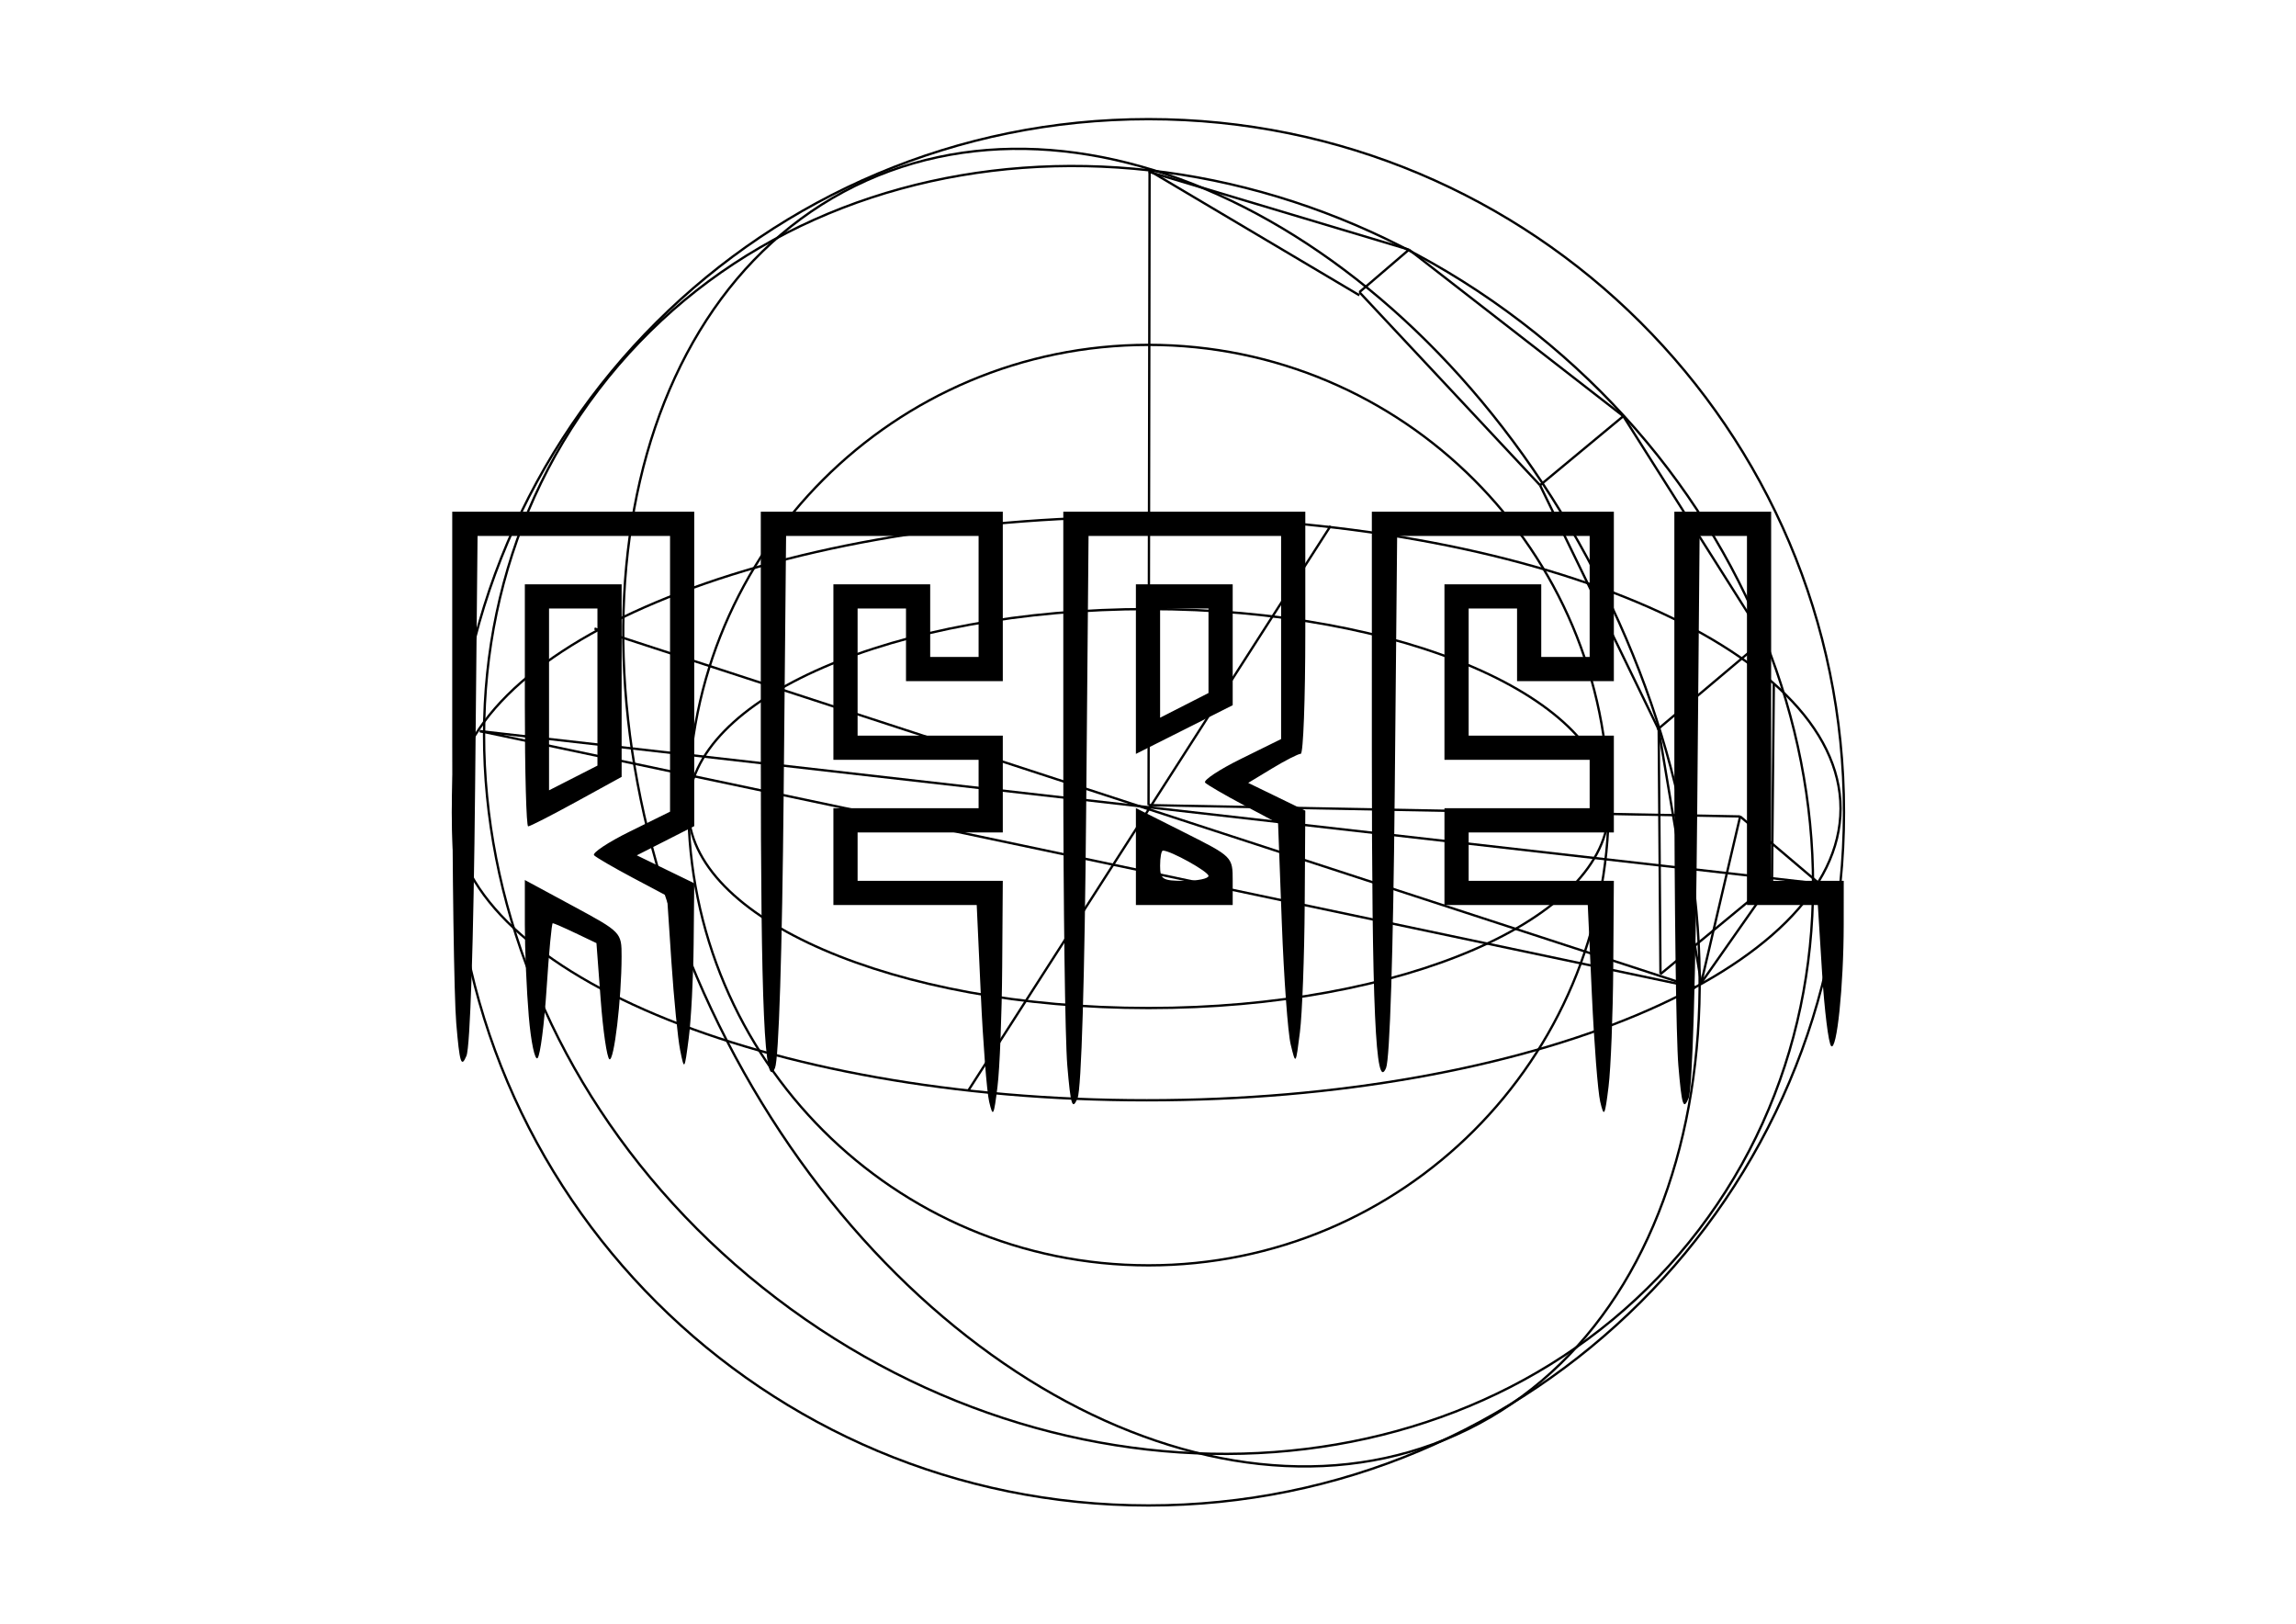 <?xml version="1.0" encoding="UTF-8" standalone="no"?>
<!-- Created with Inkscape (http://www.inkscape.org/) -->

<svg
   xmlns:dc="http://purl.org/dc/elements/1.1/"
   xmlns:cc="http://creativecommons.org/ns#"
   xmlns:rdf="http://www.w3.org/1999/02/22-rdf-syntax-ns#"
   xmlns:svg="http://www.w3.org/2000/svg"
   xmlns="http://www.w3.org/2000/svg"
   xmlns:sodipodi="http://sodipodi.sourceforge.net/DTD/sodipodi-0.dtd"
   xmlns:inkscape="http://www.inkscape.org/namespaces/inkscape"
   width="297mm"
   height="210mm"
   id="svg2985"
   version="1.1"
   inkscape:version="0.92.1 r15371"
   sodipodi:docname="RebelSplitterLogo.svg"
   inkscape:export-filename="/home/mars/devel/RebelTechnology/drawings/DiscourseLogo.png"
   inkscape:export-xdpi="90"
   inkscape:export-ydpi="90">
  <defs
     id="defs2987" />
  <sodipodi:namedview
     inkscape:document-units="mm"
     pagecolor="#ffffff"
     bordercolor="#666666"
     borderopacity="1.0"
     inkscape:pageopacity="0.0"
     inkscape:pageshadow="2"
     inkscape:zoom="0.70710678"
     inkscape:cx="291.46501"
     inkscape:cy="475.99987"
     inkscape:current-layer="layer1"
     id="namedview2989"
     showgrid="false"
     inkscape:window-width="1920"
     inkscape:window-height="1016"
     inkscape:window-x="0"
     inkscape:window-y="27"
     inkscape:window-maximized="1"
     units="px" />
  <g
     inkscape:label="Layer 1"
     inkscape:groupmode="layer"
     id="layer1">
    <path
       style="fill:#000000;stroke-width:2.212"
       d="m 483.597,538.535 c -1.147,-4.88 -2.984,-28.507 -4.082,-52.503 l -1.996,-43.629 h -35.035 -35.035 v -23.663 -23.663 h 35.495 35.495 V 383.245 371.414 H 442.944 407.45 V 328.524 285.635 h 23.663 23.663 v 17.748 17.747 h 11.832 11.832 v -29.579 -29.579 h -47.058 -47.058 l -1.192,126.45 c -0.726,76.968 -2.38,129.261 -4.227,133.633 -5.123,12.128 -6.95,-28.75 -6.95,-155.524 V 250.14 h 59.158 59.158 v 41.41 41.411 H 466.607 442.944 V 315.214 297.466 h -11.832 -11.832 v 31.058 31.058 h 35.495 35.495 v 23.663 23.663 h -35.495 -35.495 v 11.832 11.831 h 35.495 35.495 l -0.293,42.15 c -0.159,23.182 -1.193,49.47 -2.294,58.418 -1.792,14.566 -2.22,15.34 -4.087,7.395 z m 298.747,0 c -1.147,-4.88 -2.984,-28.507 -4.082,-52.503 l -1.996,-43.629 h -35.035 -35.035 v -23.663 -23.663 h 35.495 35.495 V 383.245 371.414 H 741.691 706.197 V 328.524 285.635 h 23.663 23.663 v 17.748 17.747 h 11.832 11.832 v -29.579 -29.579 h -47.058 -47.058 l -1.192,126.45 c -0.726,76.968 -2.38,129.261 -4.227,133.633 -5.123,12.128 -6.95,-28.75 -6.95,-155.524 V 250.14 h 59.158 59.158 v 41.41 41.411 h -23.663 -23.663 V 315.214 297.466 H 729.86 718.028 v 31.058 31.058 h 35.495 35.495 v 23.663 23.663 h -35.495 -35.495 v 11.832 11.831 h 35.495 35.495 l -0.293,42.15 c -0.159,23.182 -1.193,49.47 -2.294,58.418 -1.792,14.566 -2.22,15.34 -4.087,7.395 z M 521.807,520.87 c -1.077,-12.737 -1.958,-78.862 -1.958,-146.944 V 250.14 h 59.158 59.158 v 59.158 c 0,32.537 -0.998,59.165 -2.218,59.173 -1.22,0.008 -7.5,3.212 -13.956,7.12 l -11.737,7.104 13.956,6.78 13.956,6.78 -0.293,45.997 c -0.159,25.298 -1.212,53.318 -2.337,62.266 -2.037,16.213 -2.052,16.233 -4.53,5.97 -1.367,-5.664 -3.311,-32.285 -4.319,-59.158 l -1.833,-48.859 -16.823,-8.935 c -9.252,-4.914 -17.728,-9.841 -18.835,-10.948 -1.107,-1.107 6.796,-6.356 17.562,-11.666 l 19.575,-9.653 V 311.621 261.972 H 579.265 532.196 l -1.166,133.844 c -0.719,82.572 -2.334,136.597 -4.215,141.028 -2.576,6.068 -3.353,3.589 -5.007,-15.975 z m 298.747,0 c -1.077,-12.737 -1.958,-78.862 -1.958,-146.944 V 250.14 h 23.663 23.663 v 90.216 90.215 h 17.747 17.747 l -0.02,21.445 c -0.029,29.944 -3.368,62.136 -6.15,59.308 -1.282,-1.303 -3.269,-17.343 -4.416,-35.645 l -2.086,-33.276 h -17.326 -17.326 v -90.216 -90.216 h -11.574 -11.574 l -1.166,133.844 c -0.719,82.572 -2.334,136.597 -4.215,141.028 -2.576,6.068 -3.353,3.589 -5.007,-15.975 z m -597.494,-20.705 c -1.077,-12.737 -1.958,-74.203 -1.958,-136.592 V 250.14 h 59.158 59.158 v 76.848 76.849 l -14.04,7.135 -14.04,7.135 14.04,6.821 14.04,6.821 -0.293,29.729 c -0.159,16.351 -1.241,37.05 -2.4,45.998 -2.056,15.872 -2.158,16.016 -4.191,5.916 -1.146,-5.694 -3.061,-24.994 -4.256,-42.889 l -2.172,-32.537 -16.823,-8.935 c -9.252,-4.914 -17.728,-9.841 -18.835,-10.947 -1.107,-1.107 6.796,-6.357 17.562,-11.666 l 19.575,-9.653 v -67.396 -67.397 h -47.053 -47.053 l -1.203,123.492 c -0.728,74.723 -2.399,126.329 -4.232,130.676 -2.551,6.051 -3.337,3.534 -4.986,-15.975 z m 35.462,-3.341 c -1.059,-12.527 -1.925,-32.648 -1.925,-44.715 v -21.939 l 23.66,12.772 c 23.513,12.693 23.66,12.846 23.642,24.604 -0.031,20.737 -3.696,51.641 -5.957,50.244 -1.201,-0.742 -3.118,-13.82 -4.261,-29.062 l -2.078,-27.713 -10.209,-4.868 c -5.615,-2.678 -10.634,-4.868 -11.152,-4.868 -0.518,0 -1.868,14.305 -2.998,31.79 -1.13,17.485 -3.122,32.857 -4.426,34.161 -1.304,1.305 -3.237,-7.878 -4.296,-20.405 z m 296.822,-78.116 v -23.696 l 23.663,11.898 c 23.636,11.884 23.663,11.911 23.663,23.696 v 11.799 h -23.663 -23.663 z m 35.495,9.455 c 0,-2.094 -18.514,-12.38 -22.285,-12.38 -0.758,0 -1.379,3.328 -1.379,7.395 0,6.655 1.183,7.395 11.832,7.395 6.507,0 11.832,-1.085 11.832,-2.41 z m -334.242,-83.369 v -59.158 h 23.663 23.663 v 47.059 47.059 l -22.045,12.099 c -12.125,6.654 -22.773,12.099 -23.663,12.099 -0.89,0 -1.618,-26.621 -1.618,-59.158 z m 35.495,-8.934 V 297.466 h -11.832 -11.832 v 44.429 44.428 l 11.832,-6.036 11.832,-6.036 z m 263.252,-8.781 v -41.444 h 23.663 23.663 v 29.546 29.546 l -23.663,11.898 -23.663,11.898 z m 35.495,-8.967 V 297.466 h -11.832 -11.832 v 26.681 26.681 l 11.832,-6.036 11.832,-6.036 z"
       id="path3810"
       inkscape:connector-curvature="0"
       sodipodi:nodetypes="cscccccccccccccccccccccccsssccccccccccccccccccccccccsccscccccccccccccccccccccccscsccccccccccccccccccccccccccsscccsccccccccccccscccccscscscccccccccccccccccscccssccccccccccssccscscccccscsssccccccssccsccssccccssssssccccccssccccccccccccccccccccccccccc" />
    <g
       id="g3882"
       transform="matrix(0.81,0,0,0.81,202.719,38.309)"
       style="stroke:#000000;stroke-opacity:1;stroke-width:1.401;stroke-miterlimit:4;stroke-dasharray:none">
      <path
         style="fill:none;stroke:#000000;stroke-width:1.401;stroke-miterlimit:4;stroke-dasharray:none;stroke-opacity:1"
         d="m 862.726,442.913 c 0,231.022 -187.957,418.303 -419.813,418.303 -231.856,0 -419.813,-187.281 -419.813,-418.303 0,-231.022 187.957,-418.303 419.813,-418.303 231.856,0 419.813,187.281 419.813,418.303 z"
         id="ellipse10146"
         inkscape:connector-curvature="0" />
      <path
         d="m 720.714,438.577 c 0,153.396 -124.345,277.74 -277.747,277.74 -153.396,0 -277.751,-124.345 -277.751,-277.74 0,-153.406 124.359,-277.751 277.751,-277.751 153.403,0 277.747,124.345 277.747,277.751 z"
         id="path10148"
         inkscape:connector-curvature="0"
         style="fill:none;stroke:#000000;stroke-width:1.401;stroke-miterlimit:4;stroke-dasharray:none;stroke-opacity:1" />
      <path
         style="fill:none;stroke:#000000;stroke-width:1.401;stroke-miterlimit:4;stroke-dasharray:none;stroke-opacity:1"
         d="m 720.714,440.649 c 0,66.484 -124.352,120.38 -277.747,120.38 -153.396,0 -277.747,-53.896 -277.747,-120.38 0,-66.484 124.352,-120.38 277.747,-120.38 153.396,0 277.747,53.896 277.747,120.38 z"
         id="ellipse10150"
         inkscape:connector-curvature="0" />
      <path
         style="fill:none;stroke:#000000;stroke-width:1.401;stroke-miterlimit:4;stroke-dasharray:none;stroke-opacity:1"
         d="m 860.658,440.642 c 0,97.236 -187.482,176.061 -418.752,176.061 -231.271,0 -418.752,-78.825 -418.752,-176.061 0,-97.236 187.482,-176.061 418.752,-176.061 231.271,0 418.752,78.825 418.752,176.061 z"
         id="ellipse10152"
         inkscape:connector-curvature="0" />
      <path
         d="M 712.93,299.166 C 818.857,504.426 787.363,733.912 642.564,811.748 497.765,889.569 294.521,786.271 188.591,581.018 82.662,375.759 114.165,146.265 258.961,68.43 403.76,-9.395 606.997,93.914 712.93,299.166 Z"
         id="path10154"
         inkscape:connector-curvature="0"
         style="fill:none;stroke:#000000;stroke-width:1.401;stroke-miterlimit:4;stroke-dasharray:none;stroke-opacity:1" />
      <path
         d="M 667.779,146.904 C 851.203,286.863 899.242,532.227 775.094,694.92 650.922,857.628 401.594,876.062 218.178,736.075 34.768,596.116 -13.279,350.752 110.869,188.059 235.028,25.358 484.37,6.932 667.779,146.904 Z"
         id="path10156"
         inkscape:connector-curvature="0"
         style="fill:none;stroke:#000000;stroke-width:1.401;stroke-miterlimit:4;stroke-dasharray:none;stroke-opacity:1" />
      <path
         style="fill:none;stroke:#000000;stroke-width:1.401;stroke-miterlimit:4;stroke-dasharray:none;stroke-opacity:1"
         d="M 552.83,270.111 334.334,610.593"
         id="line10158"
         inkscape:connector-curvature="0" />
      <path
         style="fill:none;stroke:#000000;stroke-width:1.401;stroke-miterlimit:4;stroke-dasharray:none;stroke-opacity:1"
         d="M 108.566,332.017 773.149,548.68"
         id="line10160"
         inkscape:connector-curvature="0" />
      <path
         style="fill:none;stroke:#000000;stroke-width:1.401;stroke-miterlimit:4;stroke-dasharray:none;stroke-opacity:1"
         d="M 773.149,548.68 39.375,393.922"
         id="line10162"
         inkscape:connector-curvature="0" />
      <path
         style="fill:none;stroke:#000000;stroke-width:1.401;stroke-miterlimit:4;stroke-dasharray:none;stroke-opacity:1"
         d="m 39.375,393.922 808.135,91.99"
         id="line10164"
         inkscape:connector-curvature="0" />
      <path
         style="fill:none;stroke:#000000;stroke-width:1.401;stroke-miterlimit:4;stroke-dasharray:none;stroke-opacity:1"
         d="M 442.97,438.577 443.591,55.797"
         id="line10166"
         inkscape:connector-curvature="0" />
      <path
         style="fill:none;stroke:#000000;stroke-width:1.401;stroke-miterlimit:4;stroke-dasharray:none;stroke-opacity:1"
         d="M 443.591,55.797 570.235,130.913"
         id="line10168"
         inkscape:connector-curvature="0" />
      <path
         style="fill:none;stroke:#000000;stroke-width:1.401;stroke-miterlimit:4;stroke-dasharray:none;stroke-opacity:1"
         d="m 570.235,129.018 29.933,-25.653"
         id="line10170"
         inkscape:connector-curvature="0" />
      <path
         style="fill:none;stroke:#000000;stroke-width:1.401;stroke-miterlimit:4;stroke-dasharray:none;stroke-opacity:1"
         d="M 600.168,103.366 443.043,56.334"
         id="line10172"
         inkscape:connector-curvature="0" />
      <path
         style="fill:none;stroke:#000000;stroke-width:1.401;stroke-miterlimit:4;stroke-dasharray:none;stroke-opacity:1"
         d="M 600.168,103.366 729.513,203.852"
         id="line10174"
         inkscape:connector-curvature="0" />
      <path
         style="fill:none;stroke:#000000;stroke-width:1.401;stroke-miterlimit:4;stroke-dasharray:none;stroke-opacity:1"
         d="m 729.513,203.852 -50.248,41.681"
         id="line10176"
         inkscape:connector-curvature="0" />
      <path
         style="fill:none;stroke:#000000;stroke-width:1.401;stroke-miterlimit:4;stroke-dasharray:none;stroke-opacity:1"
         d="M 679.264,245.533 570.235,129.018"
         id="line10178"
         inkscape:connector-curvature="0" />
      <path
         style="fill:none;stroke:#000000;stroke-width:1.401;stroke-miterlimit:4;stroke-dasharray:none;stroke-opacity:1"
         d="m 679.264,245.533 71.624,147.511"
         id="line10180"
         inkscape:connector-curvature="0" />
      <path
         style="fill:none;stroke:#000000;stroke-width:1.401;stroke-miterlimit:4;stroke-dasharray:none;stroke-opacity:1"
         d="m 750.05,393.044 64.706,-54.514"
         id="line10182"
         inkscape:connector-curvature="0" />
      <path
         style="fill:none;stroke:#000000;stroke-width:1.401;stroke-miterlimit:4;stroke-dasharray:none;stroke-opacity:1"
         d="M 814.756,338.53 729.513,203.852"
         id="line10184"
         inkscape:connector-curvature="0" />
      <path
         style="fill:none;stroke:#000000;stroke-width:1.401;stroke-miterlimit:4;stroke-dasharray:none;stroke-opacity:1"
         d="m 442.97,438.577 357.089,6.84"
         id="line10186"
         inkscape:connector-curvature="0" />
      <path
         style="fill:none;stroke:#000000;stroke-width:1.401;stroke-miterlimit:4;stroke-dasharray:none;stroke-opacity:1"
         d="m 800.059,445.417 47.531,40.334"
         id="line10188"
         inkscape:connector-curvature="0" />
      <path
         style="fill:none;stroke:#000000;stroke-width:1.401;stroke-miterlimit:4;stroke-dasharray:none;stroke-opacity:1"
         d="m 820.378,365.552 -1.092,119.418"
         id="line10190"
         inkscape:connector-curvature="0" />
      <path
         style="fill:none;stroke:#000000;stroke-width:1.401;stroke-miterlimit:4;stroke-dasharray:none;stroke-opacity:1"
         d="m 819.286,484.97 -67.323,55.582"
         id="line10192"
         inkscape:connector-curvature="0" />
      <path
         style="fill:none;stroke:#000000;stroke-width:1.401;stroke-miterlimit:4;stroke-dasharray:none;stroke-opacity:1"
         d="M 751.963,540.552 750.889,393.044"
         id="line10194"
         inkscape:connector-curvature="0" />
      <path
         style="fill:none;stroke:#000000;stroke-width:1.401;stroke-miterlimit:4;stroke-dasharray:none;stroke-opacity:1"
         d="m 750.889,393.044 25.66,152.852"
         id="line10196"
         inkscape:connector-curvature="0" />
      <path
         style="fill:none;stroke:#000000;stroke-width:1.401;stroke-miterlimit:4;stroke-dasharray:none;stroke-opacity:1"
         d="m 776.548,545.896 42.738,-60.926"
         id="line10198"
         inkscape:connector-curvature="0" />
      <path
         style="fill:none;stroke:#000000;stroke-width:1.401;stroke-miterlimit:4;stroke-dasharray:none;stroke-opacity:1"
         d="M 800.059,445.417 776.548,545.896"
         id="line10200"
         inkscape:connector-curvature="0" />
      <path
         style="fill:#030303;stroke:#000000;stroke-opacity:1;stroke-width:1.401;stroke-miterlimit:4;stroke-dasharray:none"
         inkscape:connector-curvature="0"
         id="path11606"
         d="M 322.012,506.21" />
    </g>
  </g>
</svg>
